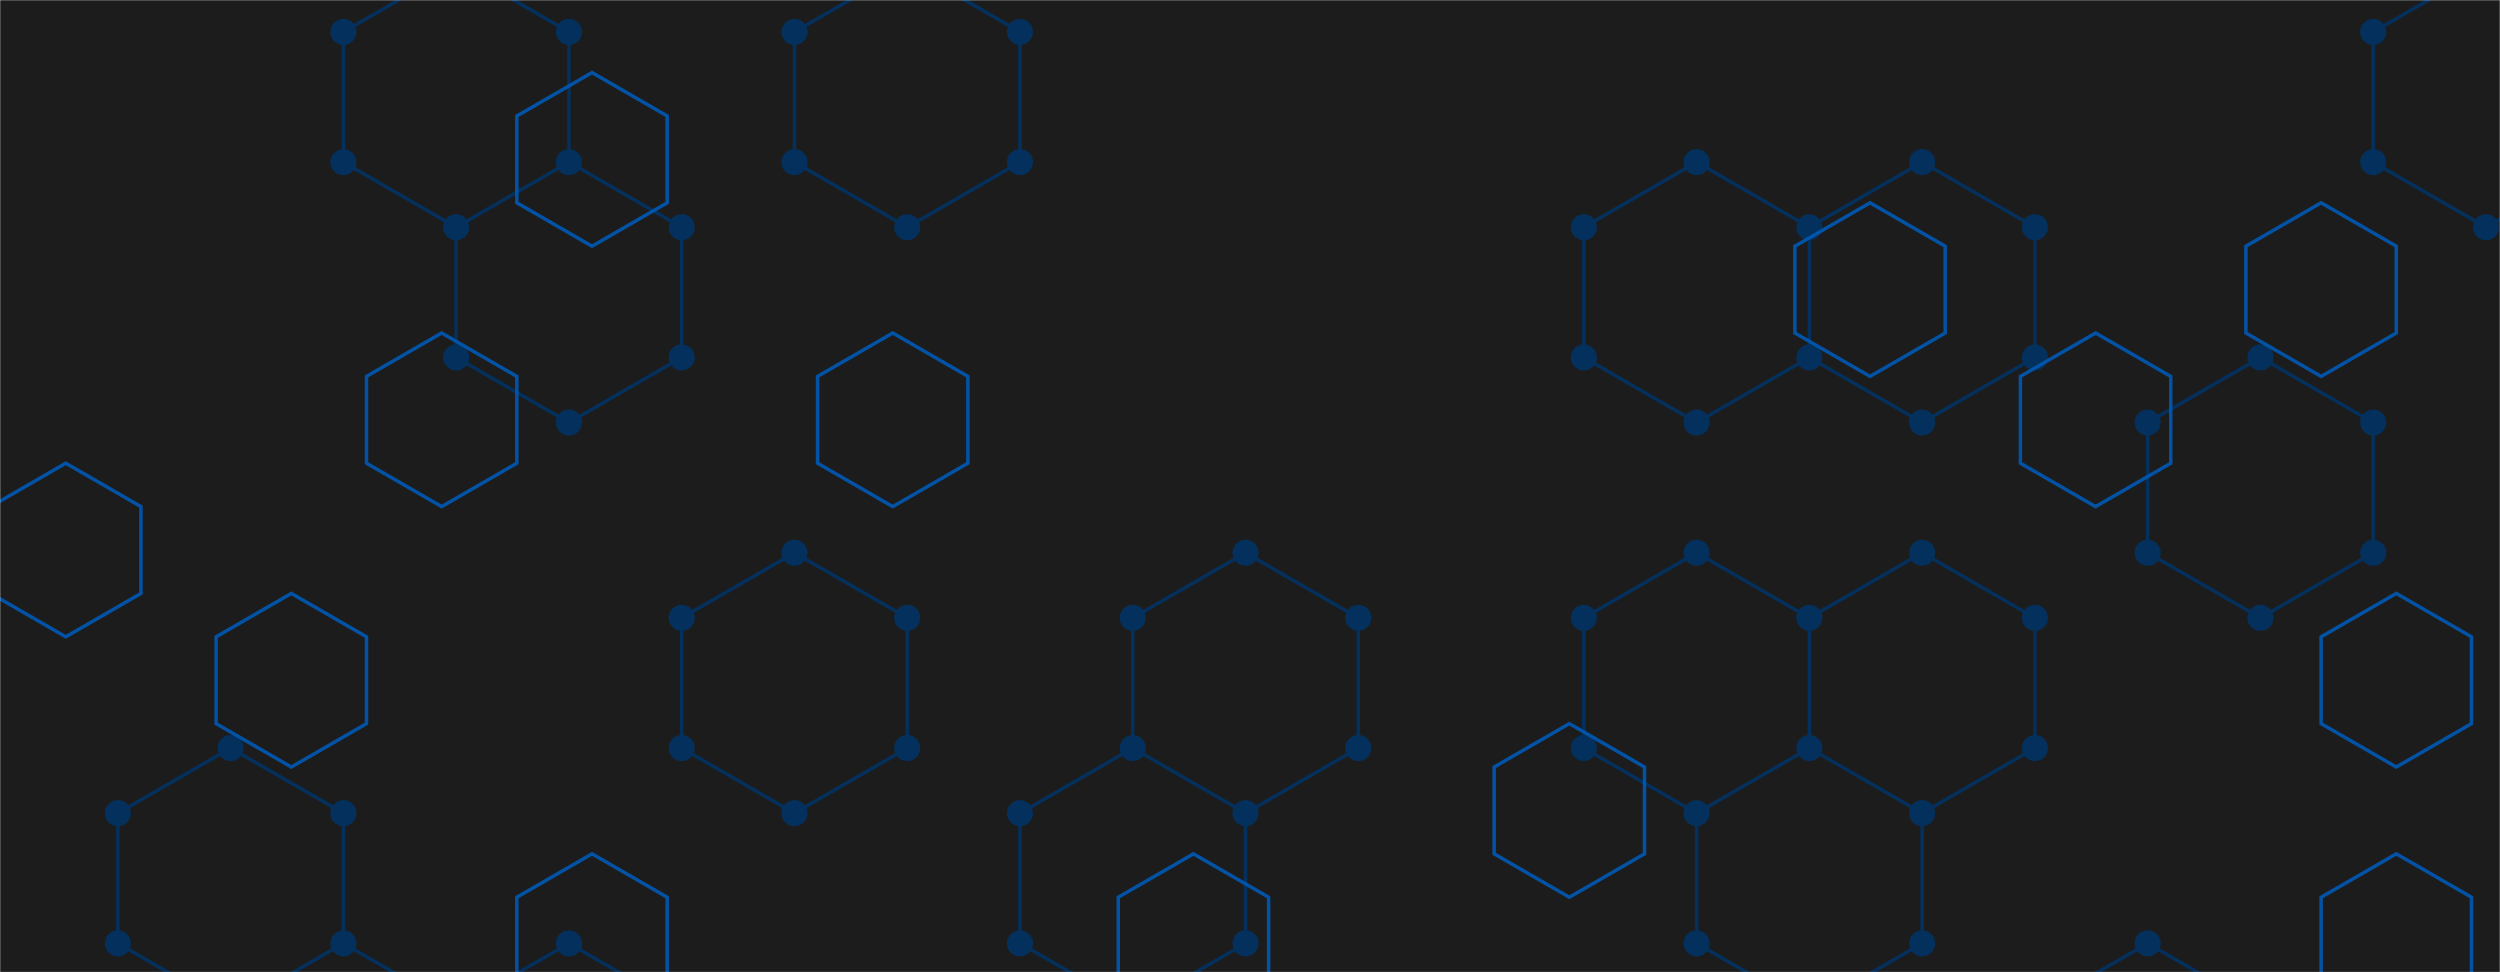 <svg xmlns="http://www.w3.org/2000/svg" version="1.1" xmlns:xlink="http://www.w3.org/1999/xlink" xmlns:svgjs="http://svgjs.dev/svgjs" width="1440" height="560" preserveAspectRatio="none" viewBox="0 0 1440 560"><g mask="url(&quot;#SvgjsMask1039&quot;)" fill="none"><rect width="1440" height="560" x="0" y="0" fill="rgba(28, 28, 29, 1)"></rect><path d="M132.84 430.89L197.79 468.39L197.79 543.39L132.84 580.89L67.88 543.39L67.88 468.39zM197.79 543.39L262.75 580.89L262.75 655.89L197.79 693.39L132.84 655.89L132.84 580.89zM262.75 -19.11L327.7 18.39L327.7 93.39L262.75 130.89L197.79 93.39L197.79 18.39zM327.7 93.39L392.65 130.89L392.65 205.89L327.7 243.39L262.75 205.89L262.75 130.89zM327.7 543.39L392.65 580.89L392.65 655.89L327.7 693.39L262.75 655.89L262.75 580.89zM457.61 318.39L522.56 355.89L522.56 430.89L457.61 468.39L392.65 430.89L392.65 355.89zM522.56 -19.11L587.51 18.39L587.51 93.39L522.56 130.89L457.61 93.39L457.61 18.39zM717.42 318.39L782.38 355.89L782.38 430.89L717.42 468.39L652.47 430.89L652.47 355.89zM652.47 430.89L717.42 468.39L717.42 543.39L652.47 580.89L587.51 543.39L587.51 468.39zM977.24 93.39L1042.19 130.89L1042.19 205.89L977.24 243.39L912.28 205.89L912.28 130.89zM977.24 318.39L1042.19 355.89L1042.19 430.89L977.24 468.39L912.28 430.89L912.28 355.89zM1107.14 93.39L1172.1 130.89L1172.1 205.89L1107.14 243.39L1042.19 205.89L1042.19 130.89zM1107.14 318.39L1172.1 355.89L1172.1 430.89L1107.14 468.39L1042.19 430.89L1042.19 355.89zM1042.19 430.89L1107.14 468.39L1107.14 543.39L1042.19 580.89L977.24 543.39L977.24 468.39zM1237.05 543.39L1302 580.89L1302 655.89L1237.05 693.39L1172.1 655.89L1172.1 580.89zM1302.01 205.89L1366.96 243.39L1366.96 318.39L1302.01 355.89L1237.05 318.39L1237.05 243.39zM1431.91 -19.11L1496.87 18.39L1496.87 93.39L1431.91 130.89L1366.96 93.39L1366.96 18.39z" stroke="#03305d" stroke-width="2"></path><path d="M125.34 430.89 a7.5 7.5 0 1 0 15 0 a7.5 7.5 0 1 0 -15 0zM190.29 468.39 a7.5 7.5 0 1 0 15 0 a7.5 7.5 0 1 0 -15 0zM190.29 543.39 a7.5 7.5 0 1 0 15 0 a7.5 7.5 0 1 0 -15 0zM125.34 580.89 a7.5 7.5 0 1 0 15 0 a7.5 7.5 0 1 0 -15 0zM60.38 543.39 a7.5 7.5 0 1 0 15 0 a7.5 7.5 0 1 0 -15 0zM60.38 468.39 a7.5 7.5 0 1 0 15 0 a7.5 7.5 0 1 0 -15 0zM255.25 580.89 a7.5 7.5 0 1 0 15 0 a7.5 7.5 0 1 0 -15 0zM255.25 655.89 a7.5 7.5 0 1 0 15 0 a7.5 7.5 0 1 0 -15 0zM190.29 693.39 a7.5 7.5 0 1 0 15 0 a7.5 7.5 0 1 0 -15 0zM125.34 655.89 a7.5 7.5 0 1 0 15 0 a7.5 7.5 0 1 0 -15 0zM255.25 -19.11 a7.5 7.5 0 1 0 15 0 a7.5 7.5 0 1 0 -15 0zM320.2 18.39 a7.5 7.5 0 1 0 15 0 a7.5 7.5 0 1 0 -15 0zM320.2 93.39 a7.5 7.5 0 1 0 15 0 a7.5 7.5 0 1 0 -15 0zM255.25 130.89 a7.5 7.5 0 1 0 15 0 a7.5 7.5 0 1 0 -15 0zM190.29 93.39 a7.5 7.5 0 1 0 15 0 a7.5 7.5 0 1 0 -15 0zM190.29 18.39 a7.5 7.5 0 1 0 15 0 a7.5 7.5 0 1 0 -15 0zM385.15 130.89 a7.5 7.5 0 1 0 15 0 a7.5 7.5 0 1 0 -15 0zM385.15 205.89 a7.5 7.5 0 1 0 15 0 a7.5 7.5 0 1 0 -15 0zM320.2 243.39 a7.5 7.5 0 1 0 15 0 a7.5 7.5 0 1 0 -15 0zM255.25 205.89 a7.5 7.5 0 1 0 15 0 a7.5 7.5 0 1 0 -15 0zM320.2 543.39 a7.5 7.5 0 1 0 15 0 a7.5 7.5 0 1 0 -15 0zM385.15 580.89 a7.5 7.5 0 1 0 15 0 a7.5 7.5 0 1 0 -15 0zM385.15 655.89 a7.5 7.5 0 1 0 15 0 a7.5 7.5 0 1 0 -15 0zM320.2 693.39 a7.5 7.5 0 1 0 15 0 a7.5 7.5 0 1 0 -15 0zM450.11 318.39 a7.5 7.5 0 1 0 15 0 a7.5 7.5 0 1 0 -15 0zM515.06 355.89 a7.5 7.5 0 1 0 15 0 a7.5 7.5 0 1 0 -15 0zM515.06 430.89 a7.5 7.5 0 1 0 15 0 a7.5 7.5 0 1 0 -15 0zM450.11 468.39 a7.5 7.5 0 1 0 15 0 a7.5 7.5 0 1 0 -15 0zM385.15 430.89 a7.5 7.5 0 1 0 15 0 a7.5 7.5 0 1 0 -15 0zM385.15 355.89 a7.5 7.5 0 1 0 15 0 a7.5 7.5 0 1 0 -15 0zM515.06 -19.11 a7.5 7.5 0 1 0 15 0 a7.5 7.5 0 1 0 -15 0zM580.01 18.39 a7.5 7.5 0 1 0 15 0 a7.5 7.5 0 1 0 -15 0zM580.01 93.39 a7.5 7.5 0 1 0 15 0 a7.5 7.5 0 1 0 -15 0zM515.06 130.89 a7.5 7.5 0 1 0 15 0 a7.5 7.5 0 1 0 -15 0zM450.11 93.39 a7.5 7.5 0 1 0 15 0 a7.5 7.5 0 1 0 -15 0zM450.11 18.39 a7.5 7.5 0 1 0 15 0 a7.5 7.5 0 1 0 -15 0zM709.92 318.39 a7.5 7.5 0 1 0 15 0 a7.5 7.5 0 1 0 -15 0zM774.88 355.89 a7.5 7.5 0 1 0 15 0 a7.5 7.5 0 1 0 -15 0zM774.88 430.89 a7.5 7.5 0 1 0 15 0 a7.5 7.5 0 1 0 -15 0zM709.92 468.39 a7.5 7.5 0 1 0 15 0 a7.5 7.5 0 1 0 -15 0zM644.97 430.89 a7.5 7.5 0 1 0 15 0 a7.5 7.5 0 1 0 -15 0zM644.97 355.89 a7.5 7.5 0 1 0 15 0 a7.5 7.5 0 1 0 -15 0zM709.92 543.39 a7.5 7.5 0 1 0 15 0 a7.5 7.5 0 1 0 -15 0zM644.97 580.89 a7.5 7.5 0 1 0 15 0 a7.5 7.5 0 1 0 -15 0zM580.01 543.39 a7.5 7.5 0 1 0 15 0 a7.5 7.5 0 1 0 -15 0zM580.01 468.39 a7.5 7.5 0 1 0 15 0 a7.5 7.5 0 1 0 -15 0zM969.74 93.39 a7.5 7.5 0 1 0 15 0 a7.5 7.5 0 1 0 -15 0zM1034.69 130.89 a7.5 7.5 0 1 0 15 0 a7.5 7.5 0 1 0 -15 0zM1034.69 205.89 a7.5 7.5 0 1 0 15 0 a7.5 7.5 0 1 0 -15 0zM969.74 243.39 a7.5 7.5 0 1 0 15 0 a7.5 7.5 0 1 0 -15 0zM904.78 205.89 a7.5 7.5 0 1 0 15 0 a7.5 7.5 0 1 0 -15 0zM904.78 130.89 a7.5 7.5 0 1 0 15 0 a7.5 7.5 0 1 0 -15 0zM969.74 318.39 a7.5 7.5 0 1 0 15 0 a7.5 7.5 0 1 0 -15 0zM1034.69 355.89 a7.5 7.5 0 1 0 15 0 a7.5 7.5 0 1 0 -15 0zM1034.69 430.89 a7.5 7.5 0 1 0 15 0 a7.5 7.5 0 1 0 -15 0zM969.74 468.39 a7.5 7.5 0 1 0 15 0 a7.5 7.5 0 1 0 -15 0zM904.78 430.89 a7.5 7.5 0 1 0 15 0 a7.5 7.5 0 1 0 -15 0zM904.78 355.89 a7.5 7.5 0 1 0 15 0 a7.5 7.5 0 1 0 -15 0zM1099.64 93.39 a7.5 7.5 0 1 0 15 0 a7.5 7.5 0 1 0 -15 0zM1164.6 130.89 a7.5 7.5 0 1 0 15 0 a7.5 7.5 0 1 0 -15 0zM1164.6 205.89 a7.5 7.5 0 1 0 15 0 a7.5 7.5 0 1 0 -15 0zM1099.64 243.39 a7.5 7.5 0 1 0 15 0 a7.5 7.5 0 1 0 -15 0zM1099.64 318.39 a7.5 7.5 0 1 0 15 0 a7.5 7.5 0 1 0 -15 0zM1164.6 355.89 a7.5 7.5 0 1 0 15 0 a7.5 7.5 0 1 0 -15 0zM1164.6 430.89 a7.5 7.5 0 1 0 15 0 a7.5 7.5 0 1 0 -15 0zM1099.64 468.39 a7.5 7.5 0 1 0 15 0 a7.5 7.5 0 1 0 -15 0zM1099.64 543.39 a7.5 7.5 0 1 0 15 0 a7.5 7.5 0 1 0 -15 0zM1034.69 580.89 a7.5 7.5 0 1 0 15 0 a7.5 7.5 0 1 0 -15 0zM969.74 543.39 a7.5 7.5 0 1 0 15 0 a7.5 7.5 0 1 0 -15 0zM1229.55 543.39 a7.5 7.5 0 1 0 15 0 a7.5 7.5 0 1 0 -15 0zM1294.5 580.89 a7.5 7.5 0 1 0 15 0 a7.5 7.5 0 1 0 -15 0zM1294.5 655.89 a7.5 7.5 0 1 0 15 0 a7.5 7.5 0 1 0 -15 0zM1229.55 693.39 a7.5 7.5 0 1 0 15 0 a7.5 7.5 0 1 0 -15 0zM1164.6 655.89 a7.5 7.5 0 1 0 15 0 a7.5 7.5 0 1 0 -15 0zM1164.6 580.89 a7.5 7.5 0 1 0 15 0 a7.5 7.5 0 1 0 -15 0zM1294.51 205.89 a7.5 7.5 0 1 0 15 0 a7.5 7.5 0 1 0 -15 0zM1359.46 243.39 a7.5 7.5 0 1 0 15 0 a7.5 7.5 0 1 0 -15 0zM1359.46 318.39 a7.5 7.5 0 1 0 15 0 a7.5 7.5 0 1 0 -15 0zM1294.51 355.89 a7.5 7.5 0 1 0 15 0 a7.5 7.5 0 1 0 -15 0zM1229.55 318.39 a7.5 7.5 0 1 0 15 0 a7.5 7.5 0 1 0 -15 0zM1229.55 243.39 a7.5 7.5 0 1 0 15 0 a7.5 7.5 0 1 0 -15 0zM1424.41 -19.11 a7.5 7.5 0 1 0 15 0 a7.5 7.5 0 1 0 -15 0zM1489.37 18.39 a7.5 7.5 0 1 0 15 0 a7.5 7.5 0 1 0 -15 0zM1489.37 93.39 a7.5 7.5 0 1 0 15 0 a7.5 7.5 0 1 0 -15 0zM1424.41 130.89 a7.5 7.5 0 1 0 15 0 a7.5 7.5 0 1 0 -15 0zM1359.46 93.39 a7.5 7.5 0 1 0 15 0 a7.5 7.5 0 1 0 -15 0zM1359.46 18.39 a7.5 7.5 0 1 0 15 0 a7.5 7.5 0 1 0 -15 0z" fill="#03305d"></path><path d="M37.88 266.81L81.18 291.81L81.18 341.81L37.88 366.81L-5.42 341.81L-5.42 291.81zM167.79 341.81L211.09 366.81L211.09 416.81L167.79 441.81L124.49 416.81L124.49 366.81zM254.39 191.81L297.69 216.81L297.69 266.81L254.39 291.81L211.09 266.81L211.09 216.81zM341 41.81L384.3 66.81L384.3 116.81L341 141.81L297.69 116.81L297.69 66.81zM341 491.81L384.3 516.81L384.3 566.81L341 591.81L297.69 566.81L297.69 516.81zM514.21 191.81L557.51 216.81L557.51 266.81L514.21 291.81L470.91 266.81L470.91 216.81zM687.42 491.81L730.72 516.81L730.72 566.81L687.42 591.81L644.12 566.81L644.12 516.81zM903.93 416.81L947.23 441.81L947.23 491.81L903.93 516.81L860.63 491.81L860.63 441.81zM1077.14 116.81L1120.44 141.81L1120.44 191.81L1077.14 216.81L1033.84 191.81L1033.84 141.81zM1207.05 191.81L1250.35 216.81L1250.35 266.81L1207.05 291.81L1163.75 266.81L1163.75 216.81zM1336.96 116.81L1380.26 141.81L1380.26 191.81L1336.96 216.81L1293.65 191.81L1293.65 141.81zM1380.26 341.81L1423.56 366.81L1423.56 416.81L1380.26 441.81L1336.96 416.81L1336.96 366.81zM1380.26 491.81L1423.56 516.81L1423.56 566.81L1380.26 591.81L1336.96 566.81L1336.96 516.81z" stroke="rgba(0, 87, 176, 0.93)" stroke-width="2"></path></g><defs><mask id="SvgjsMask1039"><rect width="1440" height="560" fill="#ffffff"></rect></mask></defs></svg>